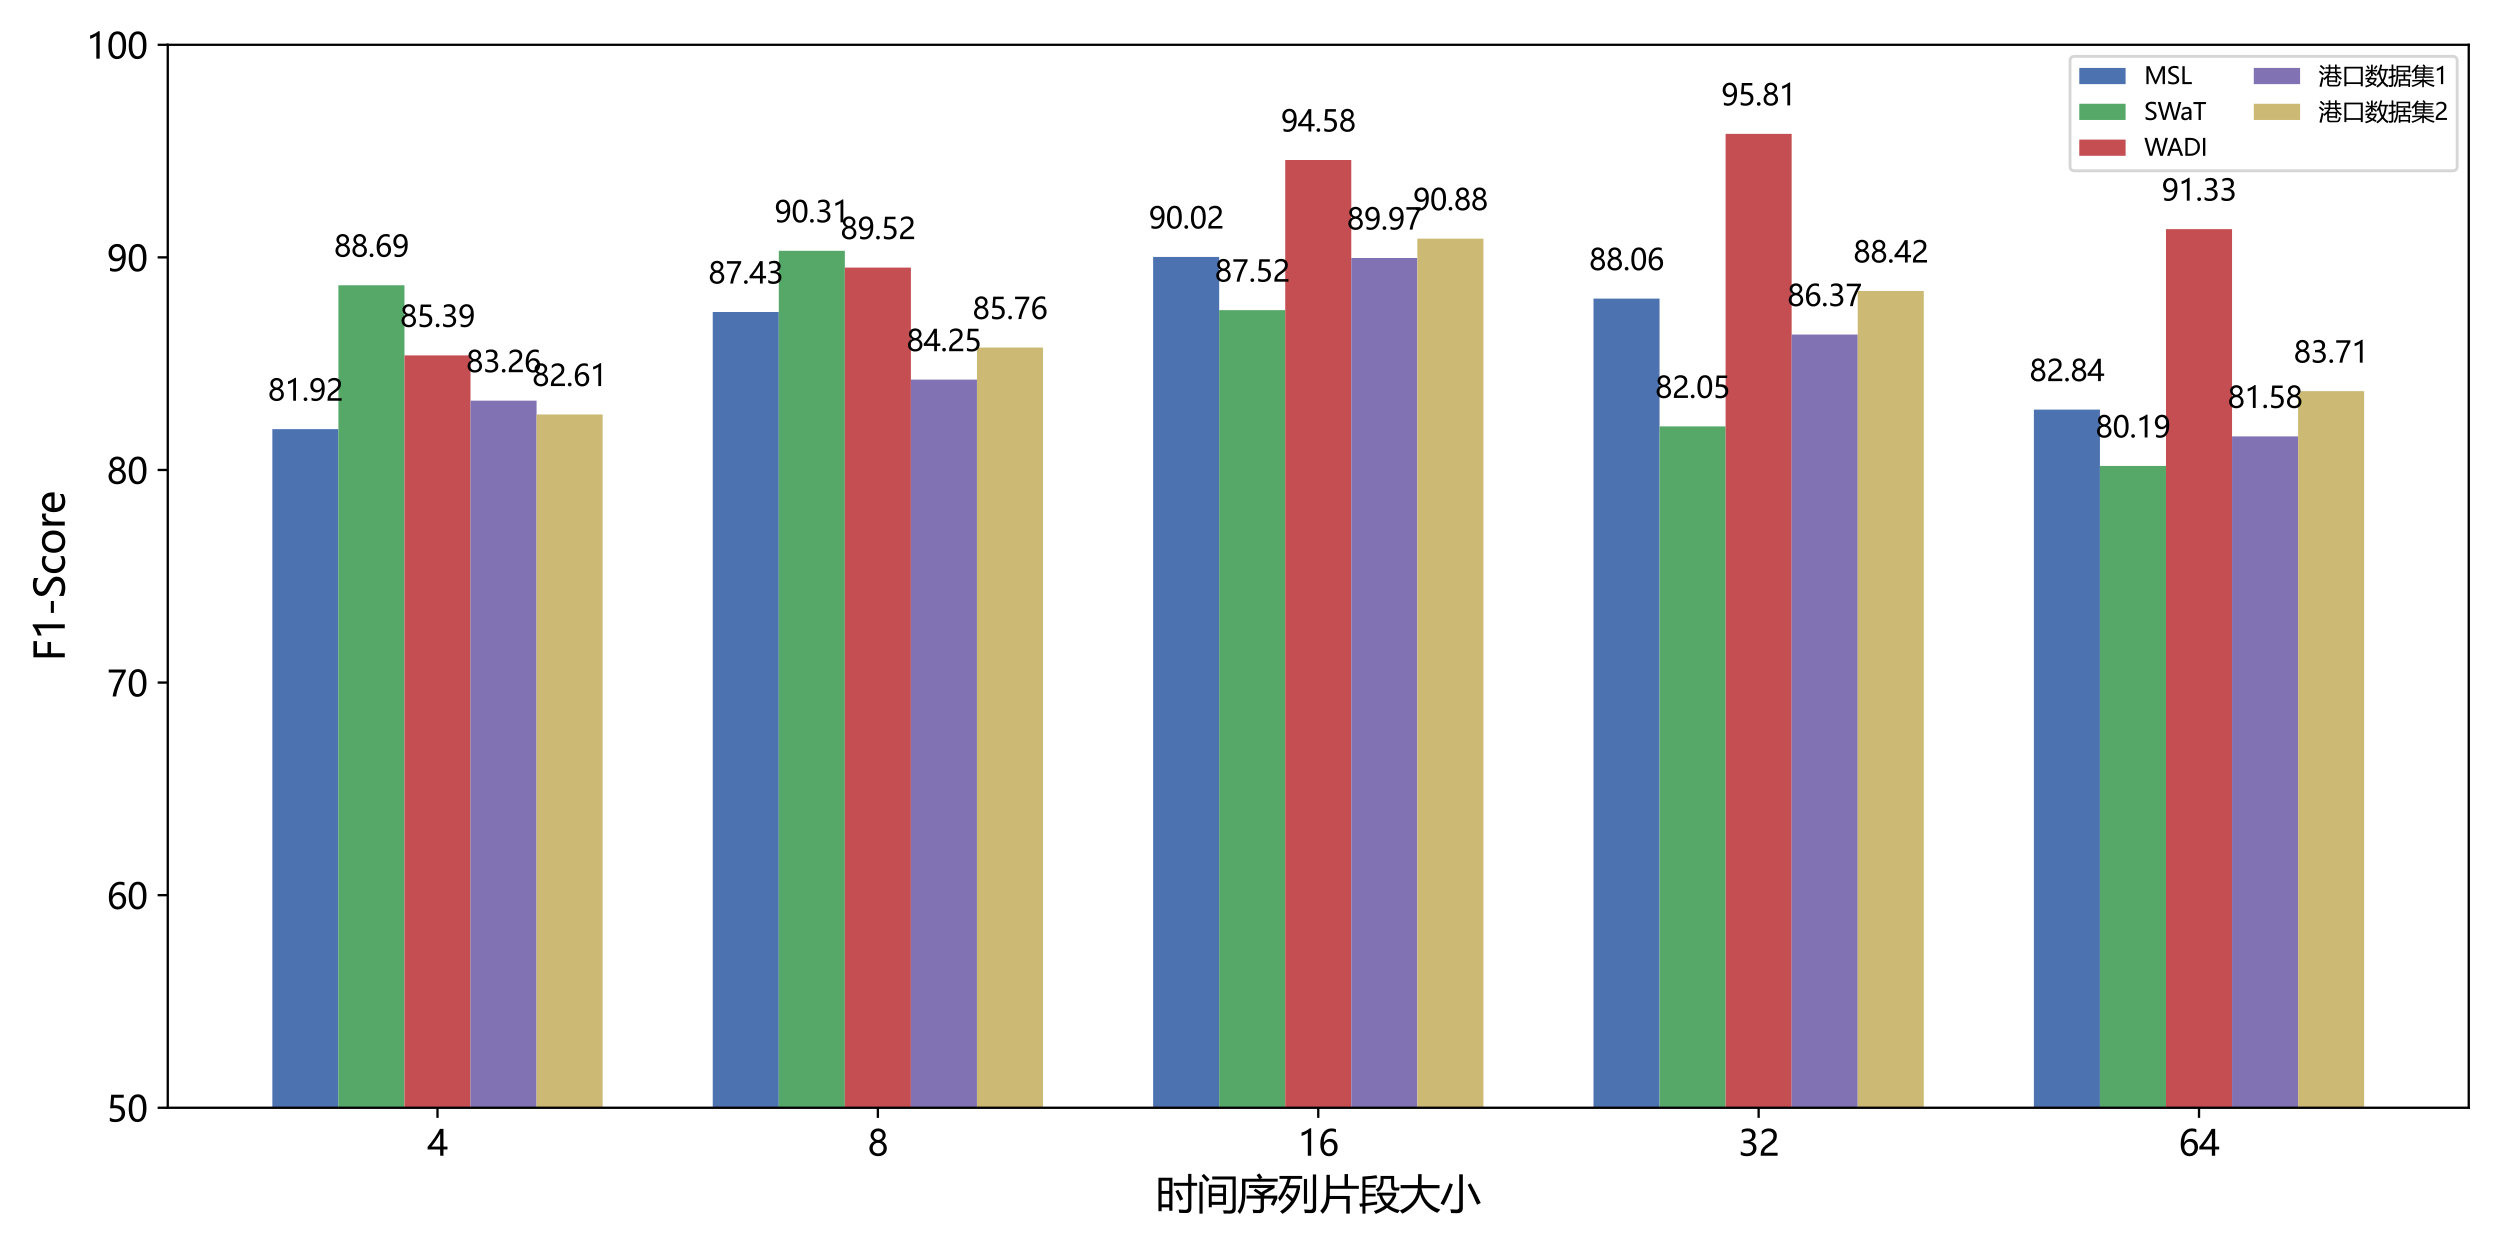 <?xml version="1.0" encoding="utf-8" standalone="no"?>
<!DOCTYPE svg PUBLIC "-//W3C//DTD SVG 1.1//EN"
  "http://www.w3.org/Graphics/SVG/1.1/DTD/svg11.dtd">
<svg height="432pt" version="1.1" viewBox="0 0 864 432" width="864pt" xmlns="http://www.w3.org/2000/svg" xmlns:xlink="http://www.w3.org/1999/xlink">
 <defs>
  <style type="text/css">*{stroke-linecap:butt;stroke-linejoin:round;}</style>
 </defs>
 <g id="figure_1">
  <g id="patch_1">
   <path d="M 0 432 
L 864 432 
L 864 0 
L 0 0 
z
" style="fill:#ffffff;"/>
  </g>
  <g id="axes_1">
   <g id="patch_2">
    <path d="M 57.98 382.84 
L 853.2 382.84 
L 853.2 15.48 
L 57.98 15.48 
z
" style="fill:#ffffff;"/>
   </g>
   <g id="patch_3">
    <path clip-path="url(#p05ff84a0c7)" d="M 94.126 750.2 
L 116.956 750.2 
L 116.956 148.317 
L 94.126 148.317 
z
" style="fill:#4c72b0;"/>
   </g>
   <g id="patch_4">
    <path clip-path="url(#p05ff84a0c7)" d="M 246.322 750.2 
L 269.151 750.2 
L 269.151 107.834 
L 246.322 107.834 
z
" style="fill:#4c72b0;"/>
   </g>
   <g id="patch_5">
    <path clip-path="url(#p05ff84a0c7)" d="M 398.517 750.2 
L 421.346 750.2 
L 421.346 88.805 
L 398.517 88.805 
z
" style="fill:#4c72b0;"/>
   </g>
   <g id="patch_6">
    <path clip-path="url(#p05ff84a0c7)" d="M 550.712 750.2 
L 573.541 750.2 
L 573.541 103.206 
L 550.712 103.206 
z
" style="fill:#4c72b0;"/>
   </g>
   <g id="patch_7">
    <path clip-path="url(#p05ff84a0c7)" d="M 702.907 750.2 
L 725.737 750.2 
L 725.737 141.558 
L 702.907 141.558 
z
" style="fill:#4c72b0;"/>
   </g>
   <g id="patch_8">
    <path clip-path="url(#p05ff84a0c7)" d="M 116.956 750.2 
L 139.785 750.2 
L 139.785 98.577 
L 116.956 98.577 
z
" style="fill:#55a868;"/>
   </g>
   <g id="patch_9">
    <path clip-path="url(#p05ff84a0c7)" d="M 269.151 750.2 
L 291.98 750.2 
L 291.98 86.674 
L 269.151 86.674 
z
" style="fill:#55a868;"/>
   </g>
   <g id="patch_10">
    <path clip-path="url(#p05ff84a0c7)" d="M 421.346 750.2 
L 444.175 750.2 
L 444.175 107.173 
L 421.346 107.173 
z
" style="fill:#55a868;"/>
   </g>
   <g id="patch_11">
    <path clip-path="url(#p05ff84a0c7)" d="M 573.541 750.2 
L 596.371 750.2 
L 596.371 147.362 
L 573.541 147.362 
z
" style="fill:#55a868;"/>
   </g>
   <g id="patch_12">
    <path clip-path="url(#p05ff84a0c7)" d="M 725.737 750.2 
L 748.566 750.2 
L 748.566 161.028 
L 725.737 161.028 
z
" style="fill:#55a868;"/>
   </g>
   <g id="patch_13">
    <path clip-path="url(#p05ff84a0c7)" d="M 139.785 750.2 
L 162.614 750.2 
L 162.614 122.823 
L 139.785 122.823 
z
" style="fill:#c44e52;"/>
   </g>
   <g id="patch_14">
    <path clip-path="url(#p05ff84a0c7)" d="M 291.98 750.2 
L 314.809 750.2 
L 314.809 92.479 
L 291.98 92.479 
z
" style="fill:#c44e52;"/>
   </g>
   <g id="patch_15">
    <path clip-path="url(#p05ff84a0c7)" d="M 444.175 750.2 
L 467.005 750.2 
L 467.005 55.302 
L 444.175 55.302 
z
" style="fill:#c44e52;"/>
   </g>
   <g id="patch_16">
    <path clip-path="url(#p05ff84a0c7)" d="M 596.371 750.2 
L 619.2 750.2 
L 619.2 46.265 
L 596.371 46.265 
z
" style="fill:#c44e52;"/>
   </g>
   <g id="patch_17">
    <path clip-path="url(#p05ff84a0c7)" d="M 748.566 750.2 
L 771.395 750.2 
L 771.395 79.18 
L 748.566 79.18 
z
" style="fill:#c44e52;"/>
   </g>
   <g id="patch_18">
    <path clip-path="url(#p05ff84a0c7)" d="M 162.614 750.2 
L 185.443 750.2 
L 185.443 138.472 
L 162.614 138.472 
z
" style="fill:#8172b3;"/>
   </g>
   <g id="patch_19">
    <path clip-path="url(#p05ff84a0c7)" d="M 314.809 750.2 
L 337.639 750.2 
L 337.639 131.198 
L 314.809 131.198 
z
" style="fill:#8172b3;"/>
   </g>
   <g id="patch_20">
    <path clip-path="url(#p05ff84a0c7)" d="M 467.005 750.2 
L 489.834 750.2 
L 489.834 89.172 
L 467.005 89.172 
z
" style="fill:#8172b3;"/>
   </g>
   <g id="patch_21">
    <path clip-path="url(#p05ff84a0c7)" d="M 619.2 750.2 
L 642.029 750.2 
L 642.029 115.622 
L 619.2 115.622 
z
" style="fill:#8172b3;"/>
   </g>
   <g id="patch_22">
    <path clip-path="url(#p05ff84a0c7)" d="M 771.395 750.2 
L 794.224 750.2 
L 794.224 150.815 
L 771.395 150.815 
z
" style="fill:#8172b3;"/>
   </g>
   <g id="patch_23">
    <path clip-path="url(#p05ff84a0c7)" d="M 185.443 750.2 
L 208.273 750.2 
L 208.273 143.248 
L 185.443 143.248 
z
" style="fill:#ccb974;"/>
   </g>
   <g id="patch_24">
    <path clip-path="url(#p05ff84a0c7)" d="M 337.639 750.2 
L 360.468 750.2 
L 360.468 120.104 
L 337.639 120.104 
z
" style="fill:#ccb974;"/>
   </g>
   <g id="patch_25">
    <path clip-path="url(#p05ff84a0c7)" d="M 489.834 750.2 
L 512.663 750.2 
L 512.663 82.486 
L 489.834 82.486 
z
" style="fill:#ccb974;"/>
   </g>
   <g id="patch_26">
    <path clip-path="url(#p05ff84a0c7)" d="M 642.029 750.2 
L 664.858 750.2 
L 664.858 100.561 
L 642.029 100.561 
z
" style="fill:#ccb974;"/>
   </g>
   <g id="patch_27">
    <path clip-path="url(#p05ff84a0c7)" d="M 794.224 750.2 
L 817.054 750.2 
L 817.054 135.166 
L 794.224 135.166 
z
" style="fill:#ccb974;"/>
   </g>
   <g id="matplotlib.axis_1">
    <g id="xtick_1">
     <g id="line2d_1">
      <defs>
       <path d="M 0 0 
L 0 3.5 
" id="m53b9fe62f8" style="stroke:#000000;stroke-width:0.8;"/>
      </defs>
      <g>
       <use style="stroke:#000000;stroke-width:0.8;" x="151.2" xlink:href="#m53b9fe62f8" y="382.84"/>
      </g>
     </g>
     <g id="text_1">
      <!-- 4 -->
      <g transform="translate(147.681 399.433)scale(0.12 -0.12)">
       <defs>
        <path d="M 2906 4841 
L 2906 1644 
L 3631 1644 
L 3631 1138 
L 2906 1138 
L 2906 0 
L 2313 0 
L 2313 1138 
L 53 1138 
L 53 1616 
Q 656 2294 1265 3178 
Q 1875 4063 2272 4841 
L 2906 4841 
z
M 741 1644 
L 2313 1644 
L 2313 3950 
Q 1988 3366 1616 2817 
Q 1244 2269 741 1644 
z
" id="MicrosoftYaHei-34" transform="scale(0.016)"/>
       </defs>
       <use xlink:href="#MicrosoftYaHei-34"/>
      </g>
     </g>
    </g>
    <g id="xtick_2">
     <g id="line2d_2">
      <g>
       <use style="stroke:#000000;stroke-width:0.8;" x="303.395" xlink:href="#m53b9fe62f8" y="382.84"/>
      </g>
     </g>
     <g id="text_2">
      <!-- 8 -->
      <g transform="translate(299.876 399.433)scale(0.12 -0.12)">
       <defs>
        <path d="M 306 1350 
Q 306 1769 556 2122 
Q 806 2475 1200 2625 
Q 884 2803 700 3081 
Q 516 3359 516 3684 
Q 516 4028 692 4312 
Q 869 4597 1183 4759 
Q 1497 4922 1875 4922 
Q 2256 4922 2572 4761 
Q 2888 4600 3063 4315 
Q 3238 4031 3238 3684 
Q 3238 3366 3058 3086 
Q 2878 2806 2559 2625 
Q 2953 2472 3200 2119 
Q 3447 1766 3447 1350 
Q 3447 938 3250 611 
Q 3053 284 2690 103 
Q 2328 -78 1875 -78 
Q 1425 -78 1065 103 
Q 706 284 506 612 
Q 306 941 306 1350 
z
M 906 1378 
Q 906 947 1172 687 
Q 1438 428 1878 428 
Q 2309 428 2582 692 
Q 2856 956 2856 1378 
Q 2856 1778 2579 2051 
Q 2303 2325 1878 2325 
Q 1456 2325 1181 2058 
Q 906 1791 906 1378 
z
M 1081 3634 
Q 1081 3309 1312 3076 
Q 1544 2844 1878 2844 
Q 2206 2844 2445 3078 
Q 2684 3313 2684 3634 
Q 2684 3963 2454 4191 
Q 2225 4419 1878 4419 
Q 1534 4419 1307 4195 
Q 1081 3972 1081 3634 
z
" id="MicrosoftYaHei-38" transform="scale(0.016)"/>
       </defs>
       <use xlink:href="#MicrosoftYaHei-38"/>
      </g>
     </g>
    </g>
    <g id="xtick_3">
     <g id="line2d_3">
      <g>
       <use style="stroke:#000000;stroke-width:0.8;" x="455.59" xlink:href="#m53b9fe62f8" y="382.84"/>
      </g>
     </g>
     <g id="text_3">
      <!-- 16 -->
      <g transform="translate(448.553 399.433)scale(0.12 -0.12)">
       <defs>
        <path d="M 1781 0 
L 1781 4141 
Q 1638 3997 1295 3819 
Q 953 3641 663 3569 
L 663 4169 
Q 1047 4275 1484 4508 
Q 1922 4741 2156 4947 
L 2388 4947 
L 2388 0 
L 1781 0 
z
" id="MicrosoftYaHei-31" transform="scale(0.016)"/>
        <path d="M 3181 4219 
Q 2803 4413 2391 4413 
Q 1763 4413 1381 3866 
Q 1000 3319 994 2372 
L 1009 2372 
Q 1353 3038 2106 3038 
Q 2734 3038 3109 2628 
Q 3484 2219 3484 1541 
Q 3484 831 3051 375 
Q 2619 -81 1947 -81 
Q 1209 -81 789 495 
Q 369 1072 369 2131 
Q 369 3413 920 4167 
Q 1472 4922 2372 4922 
Q 2888 4922 3181 4781 
L 3181 4219 
z
M 1031 1584 
Q 1031 1106 1286 765 
Q 1541 425 1963 425 
Q 2363 425 2613 719 
Q 2863 1013 2863 1475 
Q 2863 1975 2627 2253 
Q 2391 2531 1956 2531 
Q 1544 2531 1287 2250 
Q 1031 1969 1031 1584 
z
" id="MicrosoftYaHei-36" transform="scale(0.016)"/>
       </defs>
       <use xlink:href="#MicrosoftYaHei-31"/>
       <use x="58.643" xlink:href="#MicrosoftYaHei-36"/>
      </g>
     </g>
    </g>
    <g id="xtick_4">
     <g id="line2d_4">
      <g>
       <use style="stroke:#000000;stroke-width:0.8;" x="607.785" xlink:href="#m53b9fe62f8" y="382.84"/>
      </g>
     </g>
     <g id="text_4">
      <!-- 32 -->
      <g transform="translate(600.748 399.433)scale(0.12 -0.12)">
       <defs>
        <path d="M 447 809 
Q 944 425 1569 425 
Q 2069 425 2361 670 
Q 2653 916 2653 1328 
Q 2653 2247 1338 2247 
L 934 2247 
L 934 2753 
L 1319 2753 
Q 2484 2753 2484 3616 
Q 2484 4413 1594 4413 
Q 1084 4413 634 4069 
L 634 4647 
Q 1109 4922 1744 4922 
Q 2363 4922 2738 4598 
Q 3113 4275 3113 3759 
Q 3113 2809 2144 2538 
L 2144 2525 
Q 2669 2469 2973 2155 
Q 3278 1841 3278 1372 
Q 3278 719 2808 319 
Q 2338 -81 1556 -81 
Q 869 -81 447 175 
L 447 809 
z
" id="MicrosoftYaHei-33" transform="scale(0.016)"/>
        <path d="M 2666 3572 
Q 2666 3963 2419 4186 
Q 2172 4409 1747 4409 
Q 1447 4409 1140 4256 
Q 834 4103 569 3819 
L 569 4413 
Q 806 4659 1107 4790 
Q 1409 4922 1816 4922 
Q 2472 4922 2872 4570 
Q 3272 4219 3272 3619 
Q 3272 3084 3026 2693 
Q 2781 2303 2188 1894 
Q 1581 1475 1376 1294 
Q 1172 1113 1090 947 
Q 1009 781 1009 544 
L 3416 544 
L 3416 0 
L 372 0 
L 372 241 
Q 372 659 486 951 
Q 600 1244 862 1520 
Q 1125 1797 1681 2184 
Q 2250 2584 2458 2886 
Q 2666 3188 2666 3572 
z
" id="MicrosoftYaHei-32" transform="scale(0.016)"/>
       </defs>
       <use xlink:href="#MicrosoftYaHei-33"/>
       <use x="58.643" xlink:href="#MicrosoftYaHei-32"/>
      </g>
     </g>
    </g>
    <g id="xtick_5">
     <g id="line2d_5">
      <g>
       <use style="stroke:#000000;stroke-width:0.8;" x="759.98" xlink:href="#m53b9fe62f8" y="382.84"/>
      </g>
     </g>
     <g id="text_5">
      <!-- 64 -->
      <g transform="translate(752.944 399.433)scale(0.12 -0.12)">
       <use xlink:href="#MicrosoftYaHei-36"/>
       <use x="58.643" xlink:href="#MicrosoftYaHei-34"/>
      </g>
     </g>
    </g>
    <g id="text_6">
     <!-- 时间序列片段大小 -->
     <g transform="translate(399.59 417.607)scale(0.14 -0.14)">
      <defs>
       <path d="M 344 4728 
L 2500 4728 
L 2500 -366 
L 2006 -366 
L 2006 153 
L 838 153 
L 838 -441 
L 344 -441 
L 344 4728 
z
M 2706 3941 
L 4925 3941 
L 4925 5322 
L 5425 5322 
L 5425 3941 
L 6313 3941 
L 6313 3478 
L 5425 3478 
L 5425 116 
Q 5425 -722 4625 -722 
Q 4263 -722 3563 -703 
Q 3531 -478 3463 -178 
Q 4119 -228 4488 -228 
Q 4925 -228 4925 216 
L 4925 3478 
L 2706 3478 
L 2706 3941 
z
M 838 616 
L 2006 616 
L 2006 2234 
L 838 2234 
L 838 616 
z
M 2006 4266 
L 838 4266 
L 838 2684 
L 2006 2684 
L 2006 4266 
z
M 3406 2878 
Q 3906 1966 4163 1422 
Q 4000 1347 3663 1172 
Q 3419 1766 2963 2653 
L 3406 2878 
z
" id="MicrosoftYaHei-65f6" transform="scale(0.016)"/>
       <path d="M 1863 3647 
L 4513 3647 
L 4513 553 
L 2313 553 
L 2313 166 
L 1863 166 
L 1863 3647 
z
M 2388 4453 
L 2388 4922 
L 6013 4922 
L 6013 -28 
Q 6013 -816 5119 -816 
Q 4756 -816 4169 -803 
Q 4144 -616 4069 -297 
Q 4588 -334 5056 -334 
Q 5525 -334 5525 122 
L 5525 4453 
L 2388 4453 
z
M 419 4084 
L 906 4084 
L 906 -816 
L 419 -816 
L 419 4084 
z
M 2313 997 
L 4063 997 
L 4063 1884 
L 2313 1884 
L 2313 997 
z
M 4063 3203 
L 2313 3203 
L 2313 2328 
L 4063 2328 
L 4063 3203 
z
M 744 5003 
L 1100 5322 
Q 1575 4872 1981 4447 
L 1575 4091 
Q 1194 4541 744 5003 
z
" id="MicrosoftYaHei-95f4" transform="scale(0.016)"/>
       <path d="M 1438 1966 
L 3634 1966 
Q 3053 2394 2525 2722 
L 2825 3041 
Q 3294 2756 3719 2478 
L 4850 3147 
L 1806 3147 
L 1806 3597 
L 5756 3597 
L 5756 3141 
L 4141 2191 
Q 4219 2138 4294 2084 
L 4128 1966 
L 6181 1966 
L 6181 1503 
L 5638 384 
Q 5450 484 5175 609 
L 5619 1509 
L 4119 1509 
L 4119 22 
Q 4119 -734 3400 -734 
Q 3019 -734 2463 -722 
Q 2438 -509 2388 -184 
Q 2881 -253 3250 -253 
Q 3606 -253 3606 103 
L 3606 1509 
L 1438 1509 
L 1438 1966 
z
M 2981 5147 
L 3431 5391 
Q 3675 5078 3881 4747 
L 3584 4572 
L 6244 4572 
L 6244 4116 
L 1263 4116 
L 1263 2416 
Q 1263 191 406 -872 
Q 256 -666 50 -447 
Q 738 353 738 2291 
L 738 4572 
L 3369 4572 
Q 3178 4884 2981 5147 
z
" id="MicrosoftYaHei-5e8f" transform="scale(0.016)"/>
       <path d="M 1163 1953 
L 1469 2303 
Q 1944 1913 2334 1538 
Q 2753 2263 2925 3109 
L 1519 3109 
Q 1028 1984 313 1084 
Q 175 1403 63 1584 
Q 1006 2853 1516 4553 
L 269 4553 
L 269 5003 
L 3775 5003 
L 3775 4553 
L 2031 4553 
Q 1884 4038 1703 3559 
L 3438 3559 
L 3438 3103 
Q 2925 541 744 -853 
Q 581 -666 356 -472 
Q 1425 219 2069 1125 
Q 1713 1475 1163 1953 
z
M 5419 5228 
L 5919 5228 
L 5919 66 
Q 5919 -728 5200 -734 
Q 4856 -741 4181 -728 
Q 4150 -441 4081 -166 
Q 4725 -222 5031 -222 
Q 5419 -222 5419 197 
L 5419 5228 
z
M 4519 709 
L 4038 709 
L 4038 4534 
L 4519 4534 
L 4519 709 
z
" id="MicrosoftYaHei-5217" transform="scale(0.016)"/>
       <path d="M 1263 5178 
L 1794 5178 
L 1794 3484 
L 4056 3484 
L 4056 5291 
L 4588 5291 
L 4588 3484 
L 6263 3484 
L 6263 3016 
L 1794 3016 
Q 1794 2616 1775 1916 
L 4856 1916 
L 4856 -809 
L 4319 -809 
L 4319 1441 
L 1738 1441 
Q 1613 91 694 -841 
Q 525 -616 300 -397 
Q 875 209 1069 822 
Q 1263 1372 1263 2584 
L 1263 5178 
z
" id="MicrosoftYaHei-7247" transform="scale(0.016)"/>
       <path d="M 2844 1978 
L 2844 2422 
L 5763 2422 
L 5763 1953 
Q 5397 1069 4731 416 
Q 5378 -63 6338 -266 
Q 6144 -516 6019 -747 
Q 5031 -456 4359 88 
Q 3638 -488 2631 -853 
Q 2450 -559 2331 -422 
Q 3313 -75 3997 428 
Q 3400 1069 3138 1978 
L 2844 1978 
z
M 88 722 
Q 325 744 569 769 
L 569 4897 
Q 1931 4972 2719 5116 
L 2888 4653 
Q 2175 4559 1031 4484 
L 1031 3616 
L 2613 3616 
L 2613 3203 
L 1031 3203 
L 1031 2259 
L 2594 2259 
L 2594 1847 
L 1031 1847 
L 1031 819 
Q 1891 916 2838 1041 
Q 2831 916 2831 591 
Q 1894 484 1031 366 
L 1031 -816 
L 569 -816 
L 569 303 
Q 381 275 200 247 
L 88 722 
z
M 5738 3209 
Q 5981 3209 6306 3228 
L 6219 2759 
Q 5906 2747 5625 2747 
Q 4988 2747 4988 3459 
L 4988 4553 
L 3831 4553 
L 3831 4216 
Q 3831 3053 2938 2522 
Q 2781 2709 2600 2909 
Q 3363 3272 3363 4241 
L 3363 4997 
L 5456 4997 
L 5456 3497 
Q 5456 3209 5738 3209 
z
M 5256 1978 
L 3613 1978 
Q 3863 1241 4363 731 
Q 4956 1275 5256 1978 
z
" id="MicrosoftYaHei-6bb5" transform="scale(0.016)"/>
       <path d="M 88 -341 
Q 2666 806 2869 3103 
L 200 3103 
L 200 3591 
L 2891 3591 
Q 2906 4431 2906 5284 
L 3450 5284 
Q 3450 4444 3434 3591 
L 6206 3591 
L 6206 3103 
L 3425 3103 
Q 3869 606 6338 -191 
Q 6019 -497 5863 -697 
Q 3828 122 3203 2219 
Q 2716 322 475 -822 
Q 350 -653 88 -341 
z
" id="MicrosoftYaHei-5927" transform="scale(0.016)"/>
       <path d="M 1513 3878 
L 2025 3697 
Q 1425 1984 625 478 
Q 413 609 113 759 
Q 831 1972 1513 3878 
z
M 4300 3641 
L 4769 3866 
Q 5563 2422 6319 828 
L 5750 559 
Q 4988 2328 4300 3641 
z
M 3000 5247 
L 3556 5247 
L 3556 66 
Q 3556 -747 2675 -747 
Q 2325 -747 1744 -728 
Q 1700 -453 1638 -141 
Q 2238 -197 2556 -197 
Q 3000 -197 3000 203 
L 3000 5247 
z
" id="MicrosoftYaHei-5c0f" transform="scale(0.016)"/>
      </defs>
      <use xlink:href="#MicrosoftYaHei-65f6"/>
      <use x="100" xlink:href="#MicrosoftYaHei-95f4"/>
      <use x="200" xlink:href="#MicrosoftYaHei-5e8f"/>
      <use x="300" xlink:href="#MicrosoftYaHei-5217"/>
      <use x="400" xlink:href="#MicrosoftYaHei-7247"/>
      <use x="500" xlink:href="#MicrosoftYaHei-6bb5"/>
      <use x="600" xlink:href="#MicrosoftYaHei-5927"/>
      <use x="700" xlink:href="#MicrosoftYaHei-5c0f"/>
     </g>
    </g>
   </g>
   <g id="matplotlib.axis_2">
    <g id="ytick_1">
     <g id="line2d_6">
      <defs>
       <path d="M 0 0 
L -3.5 0 
" id="m1ec8ba29ec" style="stroke:#000000;stroke-width:0.8;"/>
      </defs>
      <g>
       <use style="stroke:#000000;stroke-width:0.8;" x="57.98" xlink:href="#m1ec8ba29ec" y="382.84"/>
      </g>
     </g>
     <g id="text_7">
      <!-- 50 -->
      <g transform="translate(36.906 387.636)scale(0.12 -0.12)">
       <defs>
        <path d="M 3294 1494 
Q 3294 784 2823 350 
Q 2353 -84 1559 -84 
Q 878 -84 544 119 
L 544 744 
Q 1034 425 1544 425 
Q 2050 425 2361 704 
Q 2672 984 2672 1447 
Q 2672 1909 2348 2167 
Q 2025 2425 1434 2425 
Q 978 2425 613 2384 
L 791 4841 
L 3053 4841 
L 3053 4303 
L 1306 4303 
L 1206 2931 
L 1647 2950 
Q 2416 2950 2855 2567 
Q 3294 2184 3294 1494 
z
" id="MicrosoftYaHei-35" transform="scale(0.016)"/>
        <path d="M 284 2325 
Q 284 3606 709 4264 
Q 1134 4922 1941 4922 
Q 3478 4922 3478 2441 
Q 3478 1216 3045 567 
Q 2613 -81 1831 -81 
Q 1094 -81 689 534 
Q 284 1150 284 2325 
z
M 909 2353 
Q 909 425 1888 425 
Q 2850 425 2850 2384 
Q 2850 4413 1906 4413 
Q 909 4413 909 2353 
z
" id="MicrosoftYaHei-30" transform="scale(0.016)"/>
       </defs>
       <use xlink:href="#MicrosoftYaHei-35"/>
       <use x="58.643" xlink:href="#MicrosoftYaHei-30"/>
      </g>
     </g>
    </g>
    <g id="ytick_2">
     <g id="line2d_7">
      <g>
       <use style="stroke:#000000;stroke-width:0.8;" x="57.98" xlink:href="#m1ec8ba29ec" y="309.368"/>
      </g>
     </g>
     <g id="text_8">
      <!-- 60 -->
      <g transform="translate(36.906 314.164)scale(0.12 -0.12)">
       <use xlink:href="#MicrosoftYaHei-36"/>
       <use x="58.643" xlink:href="#MicrosoftYaHei-30"/>
      </g>
     </g>
    </g>
    <g id="ytick_3">
     <g id="line2d_8">
      <g>
       <use style="stroke:#000000;stroke-width:0.8;" x="57.98" xlink:href="#m1ec8ba29ec" y="235.896"/>
      </g>
     </g>
     <g id="text_9">
      <!-- 70 -->
      <g transform="translate(36.906 240.692)scale(0.12 -0.12)">
       <defs>
        <path d="M 3422 4463 
Q 2659 3131 2223 1998 
Q 1788 866 1684 0 
L 1047 0 
Q 1163 853 1594 1947 
Q 2025 3041 2747 4300 
L 347 4300 
L 347 4841 
L 3422 4841 
L 3422 4463 
z
" id="MicrosoftYaHei-37" transform="scale(0.016)"/>
       </defs>
       <use xlink:href="#MicrosoftYaHei-37"/>
       <use x="58.643" xlink:href="#MicrosoftYaHei-30"/>
      </g>
     </g>
    </g>
    <g id="ytick_4">
     <g id="line2d_9">
      <g>
       <use style="stroke:#000000;stroke-width:0.8;" x="57.98" xlink:href="#m1ec8ba29ec" y="162.424"/>
      </g>
     </g>
     <g id="text_10">
      <!-- 80 -->
      <g transform="translate(36.906 167.22)scale(0.12 -0.12)">
       <use xlink:href="#MicrosoftYaHei-38"/>
       <use x="58.643" xlink:href="#MicrosoftYaHei-30"/>
      </g>
     </g>
    </g>
    <g id="ytick_5">
     <g id="line2d_10">
      <g>
       <use style="stroke:#000000;stroke-width:0.8;" x="57.98" xlink:href="#m1ec8ba29ec" y="88.952"/>
      </g>
     </g>
     <g id="text_11">
      <!-- 90 -->
      <g transform="translate(36.906 93.748)scale(0.12 -0.12)">
       <defs>
        <path d="M 578 656 
Q 978 425 1441 425 
Q 2091 425 2448 937 
Q 2806 1450 2806 2394 
Q 2800 2388 2794 2394 
Q 2475 1788 1722 1788 
Q 1113 1788 713 2206 
Q 313 2625 313 3294 
Q 313 4006 750 4464 
Q 1188 4922 1884 4922 
Q 2606 4922 3012 4355 
Q 3419 3788 3419 2703 
Q 3419 1363 2894 641 
Q 2369 -81 1441 -81 
Q 931 -81 578 84 
L 578 656 
z
M 931 3372 
Q 931 2884 1181 2598 
Q 1431 2313 1872 2313 
Q 2253 2313 2512 2573 
Q 2772 2834 2772 3206 
Q 2772 3728 2514 4070 
Q 2256 4413 1834 4413 
Q 1444 4413 1187 4116 
Q 931 3819 931 3372 
z
" id="MicrosoftYaHei-39" transform="scale(0.016)"/>
       </defs>
       <use xlink:href="#MicrosoftYaHei-39"/>
       <use x="58.643" xlink:href="#MicrosoftYaHei-30"/>
      </g>
     </g>
    </g>
    <g id="ytick_6">
     <g id="line2d_11">
      <g>
       <use style="stroke:#000000;stroke-width:0.8;" x="57.98" xlink:href="#m1ec8ba29ec" y="15.48"/>
      </g>
     </g>
     <g id="text_12">
      <!-- 100 -->
      <g transform="translate(29.869 20.276)scale(0.12 -0.12)">
       <use xlink:href="#MicrosoftYaHei-31"/>
       <use x="58.643" xlink:href="#MicrosoftYaHei-30"/>
       <use x="117.285" xlink:href="#MicrosoftYaHei-30"/>
      </g>
     </g>
    </g>
    <g id="text_13">
     <!-- F1-Score -->
     <g transform="translate(22.389 228.561)rotate(-90)scale(0.14 -0.14)">
      <defs>
       <path d="M 3119 4284 
L 1250 4284 
L 1250 2666 
L 2981 2666 
L 2981 2116 
L 1250 2116 
L 1250 0 
L 625 0 
L 625 4841 
L 3119 4841 
L 3119 4284 
z
" id="MicrosoftYaHei-46" transform="scale(0.016)"/>
       <path d="M 2328 1681 
L 488 1681 
L 488 2153 
L 2328 2153 
L 2328 1681 
z
" id="MicrosoftYaHei-2d" transform="scale(0.016)"/>
       <path d="M 400 909 
Q 622 716 994 591 
Q 1366 466 1700 466 
Q 2719 466 2719 1191 
Q 2719 1394 2609 1556 
Q 2500 1719 2309 1844 
Q 2119 1969 1594 2228 
Q 866 2591 634 2902 
Q 403 3213 403 3613 
Q 403 4216 887 4569 
Q 1372 4922 2109 4922 
Q 2831 4922 3169 4747 
L 3169 4066 
Q 2731 4369 2063 4369 
Q 1619 4369 1339 4183 
Q 1059 3997 1059 3666 
Q 1059 3372 1253 3187 
Q 1447 3003 2094 2684 
Q 2806 2344 3090 2003 
Q 3375 1663 3375 1238 
Q 3375 600 2912 259 
Q 2450 -81 1628 -81 
Q 1341 -81 958 -1 
Q 575 78 400 197 
L 400 909 
z
" id="MicrosoftYaHei-53" transform="scale(0.016)"/>
       <path d="M 2934 156 
Q 2538 -81 1978 -81 
Q 1228 -81 772 400 
Q 316 881 316 1647 
Q 316 2497 808 3017 
Q 1300 3538 2125 3538 
Q 2600 3538 2938 3369 
L 2938 2763 
Q 2572 3031 2125 3031 
Q 1600 3031 1270 2667 
Q 941 2303 941 1697 
Q 941 1100 1252 762 
Q 1563 425 2091 425 
Q 2538 425 2934 719 
L 2934 156 
z
" id="MicrosoftYaHei-63" transform="scale(0.016)"/>
       <path d="M 316 1691 
Q 316 2547 794 3042 
Q 1272 3538 2091 3538 
Q 2869 3538 3311 3061 
Q 3753 2584 3753 1744 
Q 3753 925 3281 422 
Q 2809 -81 2016 -81 
Q 1241 -81 778 406 
Q 316 894 316 1691 
z
M 941 1709 
Q 941 1113 1242 769 
Q 1544 425 2053 425 
Q 2578 425 2853 761 
Q 3128 1097 3128 1725 
Q 3128 2356 2853 2693 
Q 2578 3031 2053 3031 
Q 1538 3031 1239 2678 
Q 941 2325 941 1709 
z
" id="MicrosoftYaHei-6f" transform="scale(0.016)"/>
       <path d="M 2400 2850 
Q 2247 2959 1978 2959 
Q 1622 2959 1390 2626 
Q 1159 2294 1159 1750 
L 1159 0 
L 547 0 
L 547 3456 
L 1159 3456 
L 1159 2753 
L 1172 2753 
Q 1434 3516 2078 3516 
Q 2288 3516 2400 3469 
L 2400 2850 
z
" id="MicrosoftYaHei-72" transform="scale(0.016)"/>
       <path d="M 3363 1572 
L 944 1572 
Q 959 1019 1246 717 
Q 1534 416 2050 416 
Q 2631 416 3116 788 
L 3116 241 
Q 2659 -81 1906 -81 
Q 1156 -81 736 394 
Q 316 869 316 1713 
Q 316 2506 777 3022 
Q 1238 3538 1922 3538 
Q 2600 3538 2981 3102 
Q 3363 2666 3363 1881 
L 3363 1572 
z
M 2750 2063 
Q 2747 2531 2528 2787 
Q 2309 3044 1913 3044 
Q 1547 3044 1280 2772 
Q 1013 2500 944 2063 
L 2750 2063 
z
" id="MicrosoftYaHei-65" transform="scale(0.016)"/>
      </defs>
      <use xlink:href="#MicrosoftYaHei-46"/>
      <use x="53.125" xlink:href="#MicrosoftYaHei-31"/>
      <use x="111.768" xlink:href="#MicrosoftYaHei-2d"/>
      <use x="155.029" xlink:href="#MicrosoftYaHei-53"/>
      <use x="212.744" xlink:href="#MicrosoftYaHei-63"/>
      <use x="262.891" xlink:href="#MicrosoftYaHei-6f"/>
      <use x="326.465" xlink:href="#MicrosoftYaHei-72"/>
      <use x="363.273" xlink:href="#MicrosoftYaHei-65"/>
     </g>
    </g>
   </g>
   <g id="patch_28">
    <path d="M 57.98 382.84 
L 57.98 15.48 
" style="fill:none;stroke:#000000;stroke-linecap:square;stroke-linejoin:miter;stroke-width:0.8;"/>
   </g>
   <g id="patch_29">
    <path d="M 853.2 382.84 
L 853.2 15.48 
" style="fill:none;stroke:#000000;stroke-linecap:square;stroke-linejoin:miter;stroke-width:0.8;"/>
   </g>
   <g id="patch_30">
    <path d="M 57.98 382.84 
L 853.2 382.84 
" style="fill:none;stroke:#000000;stroke-linecap:square;stroke-linejoin:miter;stroke-width:0.8;"/>
   </g>
   <g id="patch_31">
    <path d="M 57.98 15.48 
L 853.2 15.48 
" style="fill:none;stroke:#000000;stroke-linecap:square;stroke-linejoin:miter;stroke-width:0.8;"/>
   </g>
   <g id="text_14">
    <!-- 81.92 -->
    <g transform="translate(92.609 138.484)scale(0.1 -0.1)">
     <defs>
      <path d="M 372 322 
Q 372 491 487 606 
Q 603 722 775 722 
Q 950 722 1065 605 
Q 1181 488 1181 322 
Q 1181 159 1065 42 
Q 950 -75 772 -75 
Q 600 -75 486 42 
Q 372 159 372 322 
z
" id="MicrosoftYaHei-2e" transform="scale(0.016)"/>
     </defs>
     <use xlink:href="#MicrosoftYaHei-38"/>
     <use x="58.643" xlink:href="#MicrosoftYaHei-31"/>
     <use x="117.285" xlink:href="#MicrosoftYaHei-2e"/>
     <use x="141.357" xlink:href="#MicrosoftYaHei-39"/>
     <use x="200" xlink:href="#MicrosoftYaHei-32"/>
    </g>
   </g>
   <g id="text_15">
    <!-- 87.43 -->
    <g transform="translate(244.804 98.001)scale(0.1 -0.1)">
     <use xlink:href="#MicrosoftYaHei-38"/>
     <use x="58.643" xlink:href="#MicrosoftYaHei-37"/>
     <use x="117.285" xlink:href="#MicrosoftYaHei-2e"/>
     <use x="141.357" xlink:href="#MicrosoftYaHei-34"/>
     <use x="200" xlink:href="#MicrosoftYaHei-33"/>
    </g>
   </g>
   <g id="text_16">
    <!-- 90.02 -->
    <g transform="translate(396.999 78.972)scale(0.1 -0.1)">
     <use xlink:href="#MicrosoftYaHei-39"/>
     <use x="58.643" xlink:href="#MicrosoftYaHei-30"/>
     <use x="117.285" xlink:href="#MicrosoftYaHei-2e"/>
     <use x="141.357" xlink:href="#MicrosoftYaHei-30"/>
     <use x="200" xlink:href="#MicrosoftYaHei-32"/>
    </g>
   </g>
   <g id="text_17">
    <!-- 88.06 -->
    <g transform="translate(549.195 93.372)scale(0.1 -0.1)">
     <use xlink:href="#MicrosoftYaHei-38"/>
     <use x="58.643" xlink:href="#MicrosoftYaHei-38"/>
     <use x="117.285" xlink:href="#MicrosoftYaHei-2e"/>
     <use x="141.357" xlink:href="#MicrosoftYaHei-30"/>
     <use x="200" xlink:href="#MicrosoftYaHei-36"/>
    </g>
   </g>
   <g id="text_18">
    <!-- 82.84 -->
    <g transform="translate(701.39 131.725)scale(0.1 -0.1)">
     <use xlink:href="#MicrosoftYaHei-38"/>
     <use x="58.643" xlink:href="#MicrosoftYaHei-32"/>
     <use x="117.285" xlink:href="#MicrosoftYaHei-2e"/>
     <use x="141.357" xlink:href="#MicrosoftYaHei-38"/>
     <use x="200" xlink:href="#MicrosoftYaHei-34"/>
    </g>
   </g>
   <g id="text_19">
    <!-- 88.69 -->
    <g transform="translate(115.438 88.744)scale(0.1 -0.1)">
     <use xlink:href="#MicrosoftYaHei-38"/>
     <use x="58.643" xlink:href="#MicrosoftYaHei-38"/>
     <use x="117.285" xlink:href="#MicrosoftYaHei-2e"/>
     <use x="141.357" xlink:href="#MicrosoftYaHei-36"/>
     <use x="200" xlink:href="#MicrosoftYaHei-39"/>
    </g>
   </g>
   <g id="text_20">
    <!-- 90.31 -->
    <g transform="translate(267.633 76.841)scale(0.1 -0.1)">
     <use xlink:href="#MicrosoftYaHei-39"/>
     <use x="58.643" xlink:href="#MicrosoftYaHei-30"/>
     <use x="117.285" xlink:href="#MicrosoftYaHei-2e"/>
     <use x="141.357" xlink:href="#MicrosoftYaHei-33"/>
     <use x="200" xlink:href="#MicrosoftYaHei-31"/>
    </g>
   </g>
   <g id="text_21">
    <!-- 87.52 -->
    <g transform="translate(419.829 97.34)scale(0.1 -0.1)">
     <use xlink:href="#MicrosoftYaHei-38"/>
     <use x="58.643" xlink:href="#MicrosoftYaHei-37"/>
     <use x="117.285" xlink:href="#MicrosoftYaHei-2e"/>
     <use x="141.357" xlink:href="#MicrosoftYaHei-35"/>
     <use x="200" xlink:href="#MicrosoftYaHei-32"/>
    </g>
   </g>
   <g id="text_22">
    <!-- 82.05 -->
    <g transform="translate(572.024 137.529)scale(0.1 -0.1)">
     <use xlink:href="#MicrosoftYaHei-38"/>
     <use x="58.643" xlink:href="#MicrosoftYaHei-32"/>
     <use x="117.285" xlink:href="#MicrosoftYaHei-2e"/>
     <use x="141.357" xlink:href="#MicrosoftYaHei-30"/>
     <use x="200" xlink:href="#MicrosoftYaHei-35"/>
    </g>
   </g>
   <g id="text_23">
    <!-- 80.19 -->
    <g transform="translate(724.219 151.195)scale(0.1 -0.1)">
     <use xlink:href="#MicrosoftYaHei-38"/>
     <use x="58.643" xlink:href="#MicrosoftYaHei-30"/>
     <use x="117.285" xlink:href="#MicrosoftYaHei-2e"/>
     <use x="141.357" xlink:href="#MicrosoftYaHei-31"/>
     <use x="200" xlink:href="#MicrosoftYaHei-39"/>
    </g>
   </g>
   <g id="text_24">
    <!-- 85.39 -->
    <g transform="translate(138.268 112.989)scale(0.1 -0.1)">
     <use xlink:href="#MicrosoftYaHei-38"/>
     <use x="58.643" xlink:href="#MicrosoftYaHei-35"/>
     <use x="117.285" xlink:href="#MicrosoftYaHei-2e"/>
     <use x="141.357" xlink:href="#MicrosoftYaHei-33"/>
     <use x="200" xlink:href="#MicrosoftYaHei-39"/>
    </g>
   </g>
   <g id="text_25">
    <!-- 89.52 -->
    <g transform="translate(290.463 82.646)scale(0.1 -0.1)">
     <use xlink:href="#MicrosoftYaHei-38"/>
     <use x="58.643" xlink:href="#MicrosoftYaHei-39"/>
     <use x="117.285" xlink:href="#MicrosoftYaHei-2e"/>
     <use x="141.357" xlink:href="#MicrosoftYaHei-35"/>
     <use x="200" xlink:href="#MicrosoftYaHei-32"/>
    </g>
   </g>
   <g id="text_26">
    <!-- 94.58 -->
    <g transform="translate(442.658 45.469)scale(0.1 -0.1)">
     <use xlink:href="#MicrosoftYaHei-39"/>
     <use x="58.643" xlink:href="#MicrosoftYaHei-34"/>
     <use x="117.285" xlink:href="#MicrosoftYaHei-2e"/>
     <use x="141.357" xlink:href="#MicrosoftYaHei-35"/>
     <use x="200" xlink:href="#MicrosoftYaHei-38"/>
    </g>
   </g>
   <g id="text_27">
    <!-- 95.81 -->
    <g transform="translate(594.853 36.432)scale(0.1 -0.1)">
     <use xlink:href="#MicrosoftYaHei-39"/>
     <use x="58.643" xlink:href="#MicrosoftYaHei-35"/>
     <use x="117.285" xlink:href="#MicrosoftYaHei-2e"/>
     <use x="141.357" xlink:href="#MicrosoftYaHei-38"/>
     <use x="200" xlink:href="#MicrosoftYaHei-31"/>
    </g>
   </g>
   <g id="text_28">
    <!-- 91.33 -->
    <g transform="translate(747.048 69.347)scale(0.1 -0.1)">
     <use xlink:href="#MicrosoftYaHei-39"/>
     <use x="58.643" xlink:href="#MicrosoftYaHei-31"/>
     <use x="117.285" xlink:href="#MicrosoftYaHei-2e"/>
     <use x="141.357" xlink:href="#MicrosoftYaHei-33"/>
     <use x="200" xlink:href="#MicrosoftYaHei-33"/>
    </g>
   </g>
   <g id="text_29">
    <!-- 83.26 -->
    <g transform="translate(161.097 128.639)scale(0.1 -0.1)">
     <use xlink:href="#MicrosoftYaHei-38"/>
     <use x="58.643" xlink:href="#MicrosoftYaHei-33"/>
     <use x="117.285" xlink:href="#MicrosoftYaHei-2e"/>
     <use x="141.357" xlink:href="#MicrosoftYaHei-32"/>
     <use x="200" xlink:href="#MicrosoftYaHei-36"/>
    </g>
   </g>
   <g id="text_30">
    <!-- 84.25 -->
    <g transform="translate(313.292 121.365)scale(0.1 -0.1)">
     <use xlink:href="#MicrosoftYaHei-38"/>
     <use x="58.643" xlink:href="#MicrosoftYaHei-34"/>
     <use x="117.285" xlink:href="#MicrosoftYaHei-2e"/>
     <use x="141.357" xlink:href="#MicrosoftYaHei-32"/>
     <use x="200" xlink:href="#MicrosoftYaHei-35"/>
    </g>
   </g>
   <g id="text_31">
    <!-- 89.97 -->
    <g transform="translate(465.487 79.339)scale(0.1 -0.1)">
     <use xlink:href="#MicrosoftYaHei-38"/>
     <use x="58.643" xlink:href="#MicrosoftYaHei-39"/>
     <use x="117.285" xlink:href="#MicrosoftYaHei-2e"/>
     <use x="141.357" xlink:href="#MicrosoftYaHei-39"/>
     <use x="200" xlink:href="#MicrosoftYaHei-37"/>
    </g>
   </g>
   <g id="text_32">
    <!-- 86.37 -->
    <g transform="translate(617.682 105.789)scale(0.1 -0.1)">
     <use xlink:href="#MicrosoftYaHei-38"/>
     <use x="58.643" xlink:href="#MicrosoftYaHei-36"/>
     <use x="117.285" xlink:href="#MicrosoftYaHei-2e"/>
     <use x="141.357" xlink:href="#MicrosoftYaHei-33"/>
     <use x="200" xlink:href="#MicrosoftYaHei-37"/>
    </g>
   </g>
   <g id="text_33">
    <!-- 81.58 -->
    <g transform="translate(769.878 140.982)scale(0.1 -0.1)">
     <use xlink:href="#MicrosoftYaHei-38"/>
     <use x="58.643" xlink:href="#MicrosoftYaHei-31"/>
     <use x="117.285" xlink:href="#MicrosoftYaHei-2e"/>
     <use x="141.357" xlink:href="#MicrosoftYaHei-35"/>
     <use x="200" xlink:href="#MicrosoftYaHei-38"/>
    </g>
   </g>
   <g id="text_34">
    <!-- 82.61 -->
    <g transform="translate(183.926 133.415)scale(0.1 -0.1)">
     <use xlink:href="#MicrosoftYaHei-38"/>
     <use x="58.643" xlink:href="#MicrosoftYaHei-32"/>
     <use x="117.285" xlink:href="#MicrosoftYaHei-2e"/>
     <use x="141.357" xlink:href="#MicrosoftYaHei-36"/>
     <use x="200" xlink:href="#MicrosoftYaHei-31"/>
    </g>
   </g>
   <g id="text_35">
    <!-- 85.76 -->
    <g transform="translate(336.121 110.271)scale(0.1 -0.1)">
     <use xlink:href="#MicrosoftYaHei-38"/>
     <use x="58.643" xlink:href="#MicrosoftYaHei-35"/>
     <use x="117.285" xlink:href="#MicrosoftYaHei-2e"/>
     <use x="141.357" xlink:href="#MicrosoftYaHei-37"/>
     <use x="200" xlink:href="#MicrosoftYaHei-36"/>
    </g>
   </g>
   <g id="text_36">
    <!-- 90.88 -->
    <g transform="translate(488.317 72.653)scale(0.1 -0.1)">
     <use xlink:href="#MicrosoftYaHei-39"/>
     <use x="58.643" xlink:href="#MicrosoftYaHei-30"/>
     <use x="117.285" xlink:href="#MicrosoftYaHei-2e"/>
     <use x="141.357" xlink:href="#MicrosoftYaHei-38"/>
     <use x="200" xlink:href="#MicrosoftYaHei-38"/>
    </g>
   </g>
   <g id="text_37">
    <!-- 88.42 -->
    <g transform="translate(640.512 90.727)scale(0.1 -0.1)">
     <use xlink:href="#MicrosoftYaHei-38"/>
     <use x="58.643" xlink:href="#MicrosoftYaHei-38"/>
     <use x="117.285" xlink:href="#MicrosoftYaHei-2e"/>
     <use x="141.357" xlink:href="#MicrosoftYaHei-34"/>
     <use x="200" xlink:href="#MicrosoftYaHei-32"/>
    </g>
   </g>
   <g id="text_38">
    <!-- 83.71 -->
    <g transform="translate(792.707 125.333)scale(0.1 -0.1)">
     <use xlink:href="#MicrosoftYaHei-38"/>
     <use x="58.643" xlink:href="#MicrosoftYaHei-33"/>
     <use x="117.285" xlink:href="#MicrosoftYaHei-2e"/>
     <use x="141.357" xlink:href="#MicrosoftYaHei-37"/>
     <use x="200" xlink:href="#MicrosoftYaHei-31"/>
    </g>
   </g>
   <g id="legend_1">
    <g id="patch_32">
     <path d="M 717.004 59.031 
L 847.6 59.031 
Q 849.2 59.031 849.2 57.431 
L 849.2 21.08 
Q 849.2 19.48 847.6 19.48 
L 717.004 19.48 
Q 715.404 19.48 715.404 21.08 
L 715.404 57.431 
Q 715.404 59.031 717.004 59.031 
z
" style="fill:#ffffff;opacity:0.8;stroke:#cccccc;stroke-linejoin:miter;"/>
    </g>
    <g id="patch_33">
     <path d="M 718.604 29.075 
L 734.604 29.075 
L 734.604 23.475 
L 718.604 23.475 
z
" style="fill:#4c72b0;"/>
    </g>
    <g id="text_39">
     <!-- MSL -->
     <g transform="translate(741.004 29.075)scale(0.08 -0.08)">
      <defs>
       <path d="M 5003 0 
L 5003 3206 
Q 5003 3603 5050 4159 
L 5034 4159 
Q 4953 3809 4891 3672 
L 3294 0 
L 2947 0 
L 1353 3644 
Q 1297 3769 1209 4159 
L 1191 4159 
Q 1222 3822 1222 3178 
L 1222 0 
L 625 0 
L 625 4841 
L 1472 4841 
L 2900 1522 
Q 3063 1141 3116 928 
L 3138 928 
Q 3300 1375 3366 1534 
L 4819 4841 
L 5625 4841 
L 5625 0 
L 5003 0 
z
" id="MicrosoftYaHei-4d" transform="scale(0.016)"/>
       <path d="M 3178 0 
L 625 0 
L 625 4841 
L 1250 4841 
L 1250 553 
L 3178 553 
L 3178 0 
z
" id="MicrosoftYaHei-4c" transform="scale(0.016)"/>
      </defs>
      <use xlink:href="#MicrosoftYaHei-4d"/>
      <use x="97.705" xlink:href="#MicrosoftYaHei-53"/>
      <use x="155.42" xlink:href="#MicrosoftYaHei-4c"/>
     </g>
    </g>
    <g id="patch_34">
     <path d="M 718.604 41.459 
L 734.604 41.459 
L 734.604 35.859 
L 718.604 35.859 
z
" style="fill:#55a868;"/>
    </g>
    <g id="text_40">
     <!-- SWaT -->
     <g transform="translate(741.004 41.459)scale(0.08 -0.08)">
      <defs>
       <path d="M 6431 4841 
L 5075 0 
L 4347 0 
L 3372 3488 
Q 3306 3725 3294 3988 
L 3281 3988 
Q 3263 3728 3194 3494 
L 2209 0 
L 1488 0 
L 84 4841 
L 775 4841 
L 1763 1184 
Q 1828 938 1841 688 
L 1859 688 
Q 1875 875 1963 1184 
L 3009 4841 
L 3625 4841 
L 4625 1156 
Q 4675 975 4706 694 
L 4719 694 
Q 4734 897 4809 1169 
L 5759 4841 
L 6431 4841 
z
" id="MicrosoftYaHei-57" transform="scale(0.016)"/>
       <path d="M 628 3216 
Q 1144 3538 1819 3538 
Q 3069 3538 3069 2225 
L 3069 0 
L 2463 0 
L 2463 534 
L 2447 534 
Q 2088 -81 1388 -81 
Q 884 -81 587 191 
Q 291 463 291 925 
Q 291 1894 1438 2053 
L 2463 2197 
Q 2463 3044 1763 3044 
Q 1141 3044 628 2625 
L 628 3216 
z
M 1653 1625 
Q 1228 1569 1067 1412 
Q 906 1256 906 975 
Q 906 728 1081 572 
Q 1256 416 1544 416 
Q 1944 416 2203 697 
Q 2463 978 2463 1403 
L 2463 1734 
L 1653 1625 
z
" id="MicrosoftYaHei-61" transform="scale(0.016)"/>
       <path d="M 3550 4284 
L 2153 4284 
L 2153 0 
L 1525 0 
L 1525 4284 
L 134 4284 
L 134 4841 
L 3550 4841 
L 3550 4284 
z
" id="MicrosoftYaHei-54" transform="scale(0.016)"/>
      </defs>
      <use xlink:href="#MicrosoftYaHei-53"/>
      <use x="57.715" xlink:href="#MicrosoftYaHei-57"/>
      <use x="155.473" xlink:href="#MicrosoftYaHei-61"/>
      <use x="210.746" xlink:href="#MicrosoftYaHei-54"/>
     </g>
    </g>
    <g id="patch_35">
     <path d="M 718.604 53.843 
L 734.604 53.843 
L 734.604 48.242 
L 718.604 48.242 
z
" style="fill:#c44e52;"/>
    </g>
    <g id="text_41">
     <!-- WADI -->
     <g transform="translate(741.004 53.843)scale(0.08 -0.08)">
      <defs>
       <path d="M 4428 0 
L 3738 0 
L 3244 1325 
L 1228 1325 
L 763 0 
L 72 0 
L 1916 4841 
L 2584 4841 
L 4428 0 
z
M 3050 1872 
L 2319 3884 
Q 2284 3981 2244 4222 
L 2228 4222 
Q 2194 4003 2150 3884 
L 1425 1872 
L 3050 1872 
z
" id="MicrosoftYaHei-41" transform="scale(0.016)"/>
       <path d="M 625 0 
L 625 4841 
L 2006 4841 
Q 3106 4841 3836 4200 
Q 4566 3559 4566 2481 
Q 4566 1356 3836 678 
Q 3106 0 1956 0 
L 625 0 
z
M 1250 4284 
L 1250 553 
L 1953 553 
Q 2875 553 3392 1056 
Q 3909 1559 3909 2466 
Q 3909 3372 3378 3828 
Q 2847 4284 1981 4284 
L 1250 4284 
z
" id="MicrosoftYaHei-44" transform="scale(0.016)"/>
       <path d="M 1250 4841 
L 1250 0 
L 625 0 
L 625 4841 
L 1250 4841 
z
" id="MicrosoftYaHei-49" transform="scale(0.016)"/>
      </defs>
      <use xlink:href="#MicrosoftYaHei-57"/>
      <use x="97.883" xlink:href="#MicrosoftYaHei-41"/>
      <use x="168.244" xlink:href="#MicrosoftYaHei-44"/>
      <use x="244.416" xlink:href="#MicrosoftYaHei-49"/>
     </g>
    </g>
    <g id="patch_36">
     <path d="M 778.909 29.075 
L 794.909 29.075 
L 794.909 23.475 
L 778.909 23.475 
z
" style="fill:#8172b3;"/>
    </g>
    <g id="text_42">
     <!-- 港口数据集1 -->
     <g transform="translate(801.309 29.075)scale(0.08 -0.08)">
      <defs>
       <path d="M 1544 3347 
L 2713 3347 
L 2713 4153 
L 1856 4153 
L 1856 4566 
L 2713 4566 
L 2713 5297 
L 3175 5297 
L 3175 4566 
L 4425 4566 
L 4425 5297 
L 4888 5297 
L 4888 4566 
L 5875 4566 
L 5875 4153 
L 4888 4153 
L 4888 3347 
L 6131 3347 
L 6131 2934 
L 4909 2934 
Q 5434 2119 6313 1578 
Q 6119 1372 5981 1166 
Q 5425 1556 5006 2047 
L 5006 466 
L 4556 466 
L 4556 628 
L 2775 628 
L 2775 216 
Q 2775 -203 3169 -203 
L 4863 -203 
Q 5263 -203 5375 166 
Q 5438 409 5488 822 
Q 5681 734 5950 634 
Q 5875 272 5806 22 
Q 5625 -628 4931 -628 
L 3081 -628 
Q 2313 -628 2313 147 
L 2313 1722 
Q 1991 1378 1594 1072 
Q 1472 1259 1281 1488 
Q 1013 278 781 -791 
L 231 -628 
Q 525 366 831 1947 
Q 1094 1822 1338 1741 
Q 1313 1625 1284 1513 
Q 2172 2063 2656 2934 
L 1544 2934 
L 1544 3347 
z
M 4556 1778 
L 2775 1778 
L 2775 1028 
L 4556 1028 
L 4556 1778 
z
M 2691 2178 
L 4897 2178 
Q 4616 2531 4397 2934 
L 3150 2934 
Q 2959 2538 2691 2178 
z
M 3175 3347 
L 4425 3347 
L 4425 4153 
L 3175 4153 
L 3175 3347 
z
M 363 3666 
Q 950 3241 1488 2784 
L 1125 2384 
Q 394 3022 81 3272 
L 363 3666 
z
M 644 5184 
Q 1138 4797 1713 4278 
L 1338 3903 
Q 650 4578 325 4841 
L 644 5184 
z
" id="MicrosoftYaHei-6e2f" transform="scale(0.016)"/>
       <path d="M 713 4684 
L 5675 4684 
L 5675 -578 
L 5138 -578 
L 5138 28 
L 1250 28 
L 1250 -578 
L 713 -578 
L 713 4684 
z
M 5138 497 
L 5138 4216 
L 1250 4216 
L 1250 497 
L 5138 497 
z
" id="MicrosoftYaHei-53e3" transform="scale(0.016)"/>
       <path d="M 4175 5303 
L 4675 5228 
Q 4544 4622 4369 4097 
L 6281 4097 
L 6281 3672 
L 5888 3672 
Q 5731 1834 5088 753 
Q 5594 66 6375 -372 
Q 6175 -647 6038 -866 
Q 5275 -372 4769 309 
Q 4194 -403 3400 -928 
Q 3263 -747 3044 -534 
Q 3919 41 4463 772 
Q 3956 1647 3794 2791 
Q 3663 2559 3519 2359 
Q 3394 2541 3206 2759 
Q 3931 3803 4175 5303 
z
M 150 1697 
L 1100 1697 
Q 1238 1934 1369 2184 
L 1819 2041 
Q 1719 1866 1619 1697 
L 3150 1697 
L 3150 1291 
Q 2913 678 2431 216 
Q 2775 53 3131 -109 
L 2856 -541 
Q 2469 -322 2050 -103 
Q 1344 -609 269 -903 
Q 169 -703 56 -466 
Q 969 -259 1600 128 
Q 1063 403 475 691 
Q 675 978 863 1284 
L 150 1284 
L 150 1697 
z
M 219 3847 
L 1656 3847 
L 1656 5247 
L 2119 5247 
L 2119 3847 
L 3319 3847 
L 3319 3434 
L 2119 3434 
L 2119 3053 
L 2306 3266 
Q 2888 2841 3281 2516 
L 2981 2166 
Q 2638 2491 2119 2897 
L 2119 2184 
L 1656 2184 
L 1656 3059 
Q 1088 2466 331 2016 
Q 213 2197 63 2397 
Q 850 2822 1506 3434 
L 219 3434 
L 219 3847 
z
M 5388 3672 
L 4219 3672 
Q 4188 3591 4150 3516 
Q 4263 2191 4775 1247 
Q 5275 2159 5388 3672 
z
M 1088 834 
Q 1531 634 2000 416 
Q 2431 784 2675 1284 
L 1375 1284 
Q 1231 1053 1088 834 
z
M 3038 5091 
L 3425 4834 
Q 3081 4384 2738 4003 
Q 2594 4128 2400 4266 
Q 2725 4647 3038 5091 
z
M 381 4816 
L 738 5059 
Q 1019 4716 1319 4322 
L 931 4047 
Q 656 4453 381 4816 
z
" id="MicrosoftYaHei-6570" transform="scale(0.016)"/>
       <path d="M 2900 1334 
L 4188 1334 
L 4188 2128 
L 2731 2128 
Q 2663 206 1844 -841 
Q 1694 -647 1506 -447 
Q 2288 516 2288 2509 
L 2288 4947 
L 5975 4947 
L 5975 3134 
L 5525 3134 
L 5525 3328 
L 2738 3328 
L 2738 2553 
L 4188 2553 
L 4188 3209 
L 4638 3209 
L 4638 2553 
L 6288 2553 
L 6288 2128 
L 4638 2128 
L 4638 1334 
L 5938 1334 
L 5938 -778 
L 5488 -778 
L 5488 -416 
L 3350 -416 
L 3350 -778 
L 2900 -778 
L 2900 1334 
z
M 100 1966 
Q 544 2088 963 2213 
L 963 3641 
L 175 3641 
L 175 4091 
L 963 4091 
L 963 5284 
L 1425 5284 
L 1425 4091 
L 2106 4091 
L 2106 3641 
L 1425 3641 
L 1425 2356 
Q 1722 2450 2006 2547 
Q 2013 2266 2044 2059 
Q 1722 1956 1425 1856 
L 1425 -34 
Q 1425 -741 806 -753 
Q 613 -759 231 -747 
Q 206 -497 156 -228 
Q 500 -266 681 -266 
Q 963 -266 963 53 
L 963 1703 
Q 534 1559 163 1428 
L 100 1966 
z
M 5525 4534 
L 2738 4534 
L 2738 3741 
L 5525 3741 
L 5525 4534 
z
M 5488 922 
L 3350 922 
L 3350 -9 
L 5488 -9 
L 5488 922 
z
" id="MicrosoftYaHei-636e" transform="scale(0.016)"/>
       <path d="M 3056 5134 
L 3425 5359 
Q 3719 5034 3906 4722 
L 3619 4541 
L 6013 4541 
L 6013 4153 
L 3644 4153 
L 3644 3709 
L 5738 3709 
L 5738 3347 
L 3644 3347 
L 3644 2903 
L 5738 2903 
L 5738 2541 
L 3644 2541 
L 3644 2084 
L 6031 2084 
L 6031 1697 
L 1475 1697 
L 1475 1459 
L 1038 1459 
L 1038 3684 
Q 716 3309 381 3009 
Q 281 3191 81 3422 
Q 988 4178 1613 5284 
L 2044 5091 
Q 1869 4803 1688 4541 
L 3456 4541 
Q 3288 4825 3056 5134 
z
M 288 1141 
L 2981 1141 
L 2981 1566 
L 3419 1566 
L 3419 1141 
L 6106 1141 
L 6106 741 
L 3906 741 
Q 5000 -31 6338 -303 
Q 6169 -566 6044 -766 
Q 4519 -325 3419 631 
L 3419 -834 
L 2981 -834 
L 2981 638 
Q 1844 -313 356 -778 
Q 225 -584 63 -384 
Q 1406 -56 2475 741 
L 288 741 
L 288 1141 
z
M 1475 2084 
L 3206 2084 
L 3206 2541 
L 1475 2541 
L 1475 2084 
z
M 1475 2903 
L 3206 2903 
L 3206 3347 
L 1475 3347 
L 1475 2903 
z
M 1475 3709 
L 3206 3709 
L 3206 4153 
L 1475 4153 
L 1475 3709 
z
" id="MicrosoftYaHei-96c6" transform="scale(0.016)"/>
      </defs>
      <use xlink:href="#MicrosoftYaHei-6e2f"/>
      <use x="100" xlink:href="#MicrosoftYaHei-53e3"/>
      <use x="200" xlink:href="#MicrosoftYaHei-6570"/>
      <use x="300" xlink:href="#MicrosoftYaHei-636e"/>
      <use x="400" xlink:href="#MicrosoftYaHei-96c6"/>
      <use x="500" xlink:href="#MicrosoftYaHei-31"/>
     </g>
    </g>
    <g id="patch_37">
     <path d="M 778.909 41.459 
L 794.909 41.459 
L 794.909 35.859 
L 778.909 35.859 
z
" style="fill:#ccb974;"/>
    </g>
    <g id="text_43">
     <!-- 港口数据集2 -->
     <g transform="translate(801.309 41.459)scale(0.08 -0.08)">
      <use xlink:href="#MicrosoftYaHei-6e2f"/>
      <use x="100" xlink:href="#MicrosoftYaHei-53e3"/>
      <use x="200" xlink:href="#MicrosoftYaHei-6570"/>
      <use x="300" xlink:href="#MicrosoftYaHei-636e"/>
      <use x="400" xlink:href="#MicrosoftYaHei-96c6"/>
      <use x="500" xlink:href="#MicrosoftYaHei-32"/>
     </g>
    </g>
   </g>
  </g>
 </g>
 <defs>
  <clipPath id="p05ff84a0c7">
   <rect height="367.36" width="795.22" x="57.98" y="15.48"/>
  </clipPath>
 </defs>
</svg>
